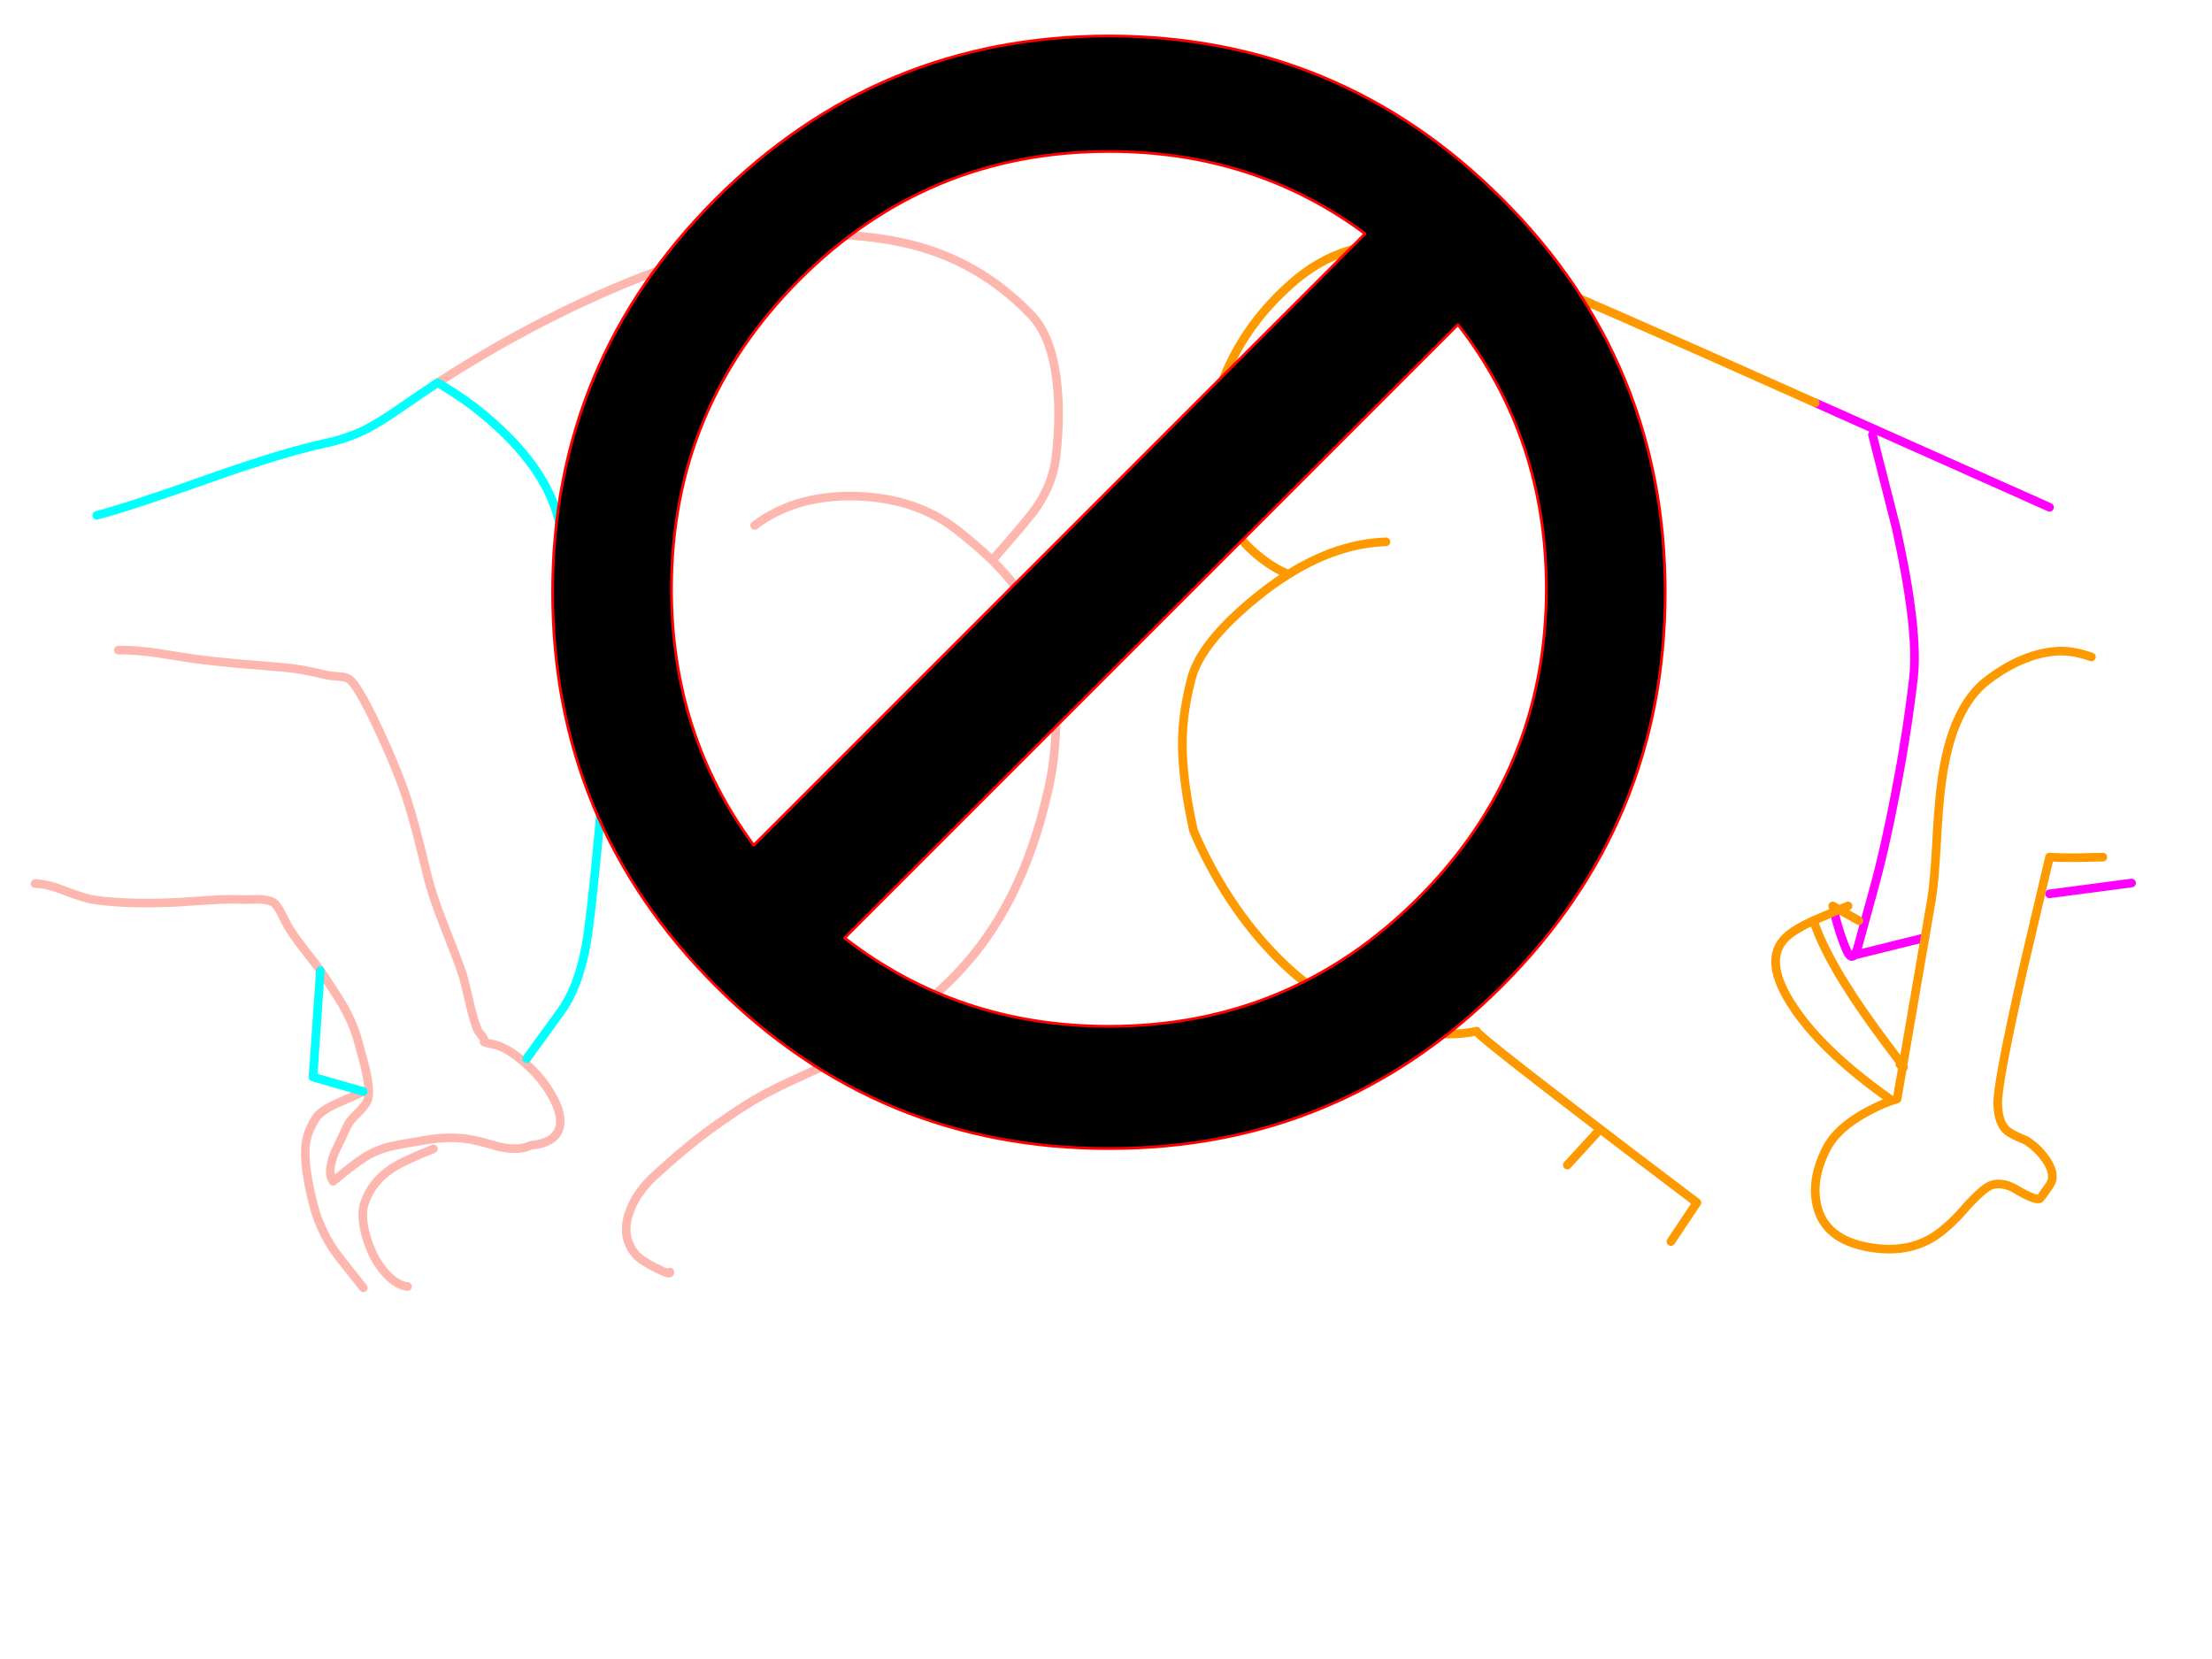 <?xml version="1.0" encoding="utf-8"?>
<svg id="EdithAnim08" image-rendering="inherit" baseProfile="basic" version="1.1" x="0px" y="0px" width="800" height="600" xmlns="http://www.w3.org/2000/svg" xmlns:xlink="http://www.w3.org/1999/xlink">
  <g id="No-Rear-To-Rearf458r1" overflow="visible">
    <g id="RightBum">
      <path id="Layer3_0_1_STROKES" stroke="#F0F" stroke-width="3.124" stroke-linejoin="round" stroke-linecap="round" fill="none" d="M677.199,157.225 L685.79,190.964 Q693.991,228.062 692.038,245.166 689.773,264.925 685.478,287.183 681.495,307.958 677.199,323.266 674.466,333.028 671.654,343.415 671.107,344.821 670.639,345.446 L696.177,339.12 M741.241,183.467 L656.503,145.666 M741.241,323.266 L770.919,319.361 M663.375,329.748 L664.156,332.95 Q665.875,339.198 667.827,343.65 669.311,347.008 670.639,345.446" test="RightBum"/>
      <path id="Layer3_0_2_STROKES" stroke="#F90" stroke-width="3.124" stroke-linejoin="round" stroke-linecap="round" fill="none" d="M696.177,339.12 L698.599,325.062 Q699.536,319.595 700.317,306.005 701.098,290.932 702.113,283.513 705.628,255.943 718.905,245.947 726.324,240.323 733.587,237.746 739.367,235.637 745.068,235.481 750.145,235.403 756.393,237.59 M656.503,145.666 Q568.172,106.148 547.553,98.025 534.589,92.949 523.498,90.449 511.861,87.872 502.411,88.185 482.574,88.887 467.423,102.243 451.1,116.457 443.212,135.201 434.855,155.194 438.916,174.095 442.352,190.339 454.458,200.492 460.55,205.569 466.017,207.678 483.667,196.587 501.24,195.963 M696.177,339.12 L688.211,385.433 Q688.758,386.292 688.133,385.824 L686.103,397.461 Q681.26,398.866 675.715,401.834 664.469,407.77 660.564,415.424 657.049,422.296 656.581,428.544 656.268,432.527 657.206,436.276 660.095,448.226 675.637,451.037 690.086,453.693 700.317,446.664 705.784,442.837 711.563,435.964 716.171,431.044 718.67,429.403 719.529,428.857 720.467,428.544 722.731,427.841 725.387,428.544 727.261,429.013 729.292,430.263 736.008,434.168 737.649,433.543 737.961,433.465 741.241,428.701 743.74,425.186 740.226,419.797 737.649,415.814 733.587,413.002 733.275,412.768 732.963,412.534 728.12,410.581 726.168,409.176 722.81,406.676 722.497,399.491 722.185,392.384 731.713,350.444 L741.241,309.989 744.678,310.145 Q750.145,310.301 760.532,309.989 M672.279,332.95 L665.172,328.967 Q664.235,329.357 663.375,329.748 658.377,331.857 655.878,332.95 660.876,348.101 677.98,371.688 681.885,377.076 687.118,383.949 687.821,384.886 688.211,385.433 L688.133,385.824 Q687.743,385.589 687.118,384.965 M655.878,332.95 Q649.552,335.84 646.662,338.339 643.069,341.385 642.367,345.524 640.961,353.334 649.63,365.752 660.408,381.138 683.447,397.461 M663.375,329.748 L662.829,327.639 665.172,328.967 Q666.656,328.342 668.374,327.639 M466.017,207.678 Q461.721,210.333 457.426,213.613 443.055,224.781 436.261,234.466 432.121,240.401 430.794,245.79 427.123,260.005 427.67,272.501 428.216,284.997 431.653,300.382 433.683,305.303 436.261,310.301 437.042,311.863 437.901,313.425 449.303,334.59 465.236,349.507 482.262,365.44 504.754,371.219 515.064,373.796 523.498,373.952 529.2,374.031 534.042,372.937 533.417,373.64 573.482,404.333 589.337,416.517 605.269,428.544 609.486,431.746 613.704,434.949 L604.332,449.007 M577.778,409.41 L566.844,421.359" test="RightBum"/>
    </g>
    <g id="LeftBum">
      <path id="Layer2_0_1_STROKES" stroke="#FEB7AE" stroke-width="3.11" stroke-linejoin="round" stroke-linecap="round" fill="none" d="M158.303,138.41 Q180.617,123.949 203.942,112.519 227.112,101.246 248.96,94.015 277.183,84.685 296.076,84.763 319.868,84.84 337.05,90.672 357.265,97.591 372.893,113.841 380.357,121.538 382.223,138.255 383.623,150.461 381.912,165.156 380.59,176.274 373.204,185.76 368.85,191.28 358.82,202.632 360.375,204.187 361.775,205.664 368.617,212.972 373.982,222.691 377.636,229.3 379.58,237.697 381.29,245.083 381.756,253.869 382.456,267.553 380.046,281.159 379.502,284.036 378.802,286.913 369.472,327.887 345.992,352.222 327.954,370.883 304.395,382.545 304.084,382.701 286.124,390.942 275.706,395.763 269.252,399.961 259.611,406.181 252.147,412.012 245.383,417.299 237.142,424.841 230.066,431.217 227.578,438.525 224.546,447.311 229.833,453.609 231.466,455.63 237.064,458.507 242.662,461.384 242.273,460.062 M272.907,190.036 Q287.912,178.762 309.916,179.462 331.375,180.162 345.992,191.591 353.611,197.578 358.82,202.632 M42.767,235.131 Q48.442,234.976 56.606,236.142 61.271,236.842 70.446,238.319 77.054,239.174 86.307,240.029 91.594,240.496 102.168,241.351 109.01,241.895 117.718,244.072 119.428,244.461 122.771,244.694 125.026,244.772 126.27,245.627 129.225,247.649 136.067,262.033 143.22,277.116 146.952,288.312 150.139,297.953 154.338,315.758 156.204,323.611 160.48,334.418 165.923,348.179 167.4,352.767 167.866,354.166 169.966,363.341 172.143,372.204 173.387,373.526 175.486,375.859 175.097,376.869 175.097,377.025 178.207,377.647 183.261,378.658 189.559,384.178 195.856,389.543 199.511,396.073 203.631,403.149 202.31,407.891 200.755,413.412 192.047,414.189 187.77,416.366 180.462,414.734 172.298,412.323 168.644,411.857 161.102,410.846 151.306,412.79 145.008,413.801 142.053,414.423 137.155,415.511 133.268,417.688 130.391,419.399 126.659,422.275 124.56,423.908 120.439,427.251 118.262,424.064 120.905,417.144 124.482,409.68 125.57,407.27 126.426,405.326 129.302,402.605 132.101,399.806 132.801,398.251 134.123,395.452 132.335,387.288 131.635,384.022 129.38,376.17 127.747,370.105 123.704,363.108 121.294,358.987 115.852,351.056 M131.402,394.752 Q130.857,395.141 122.616,398.717 116.085,401.516 114.219,404.393 111.109,409.369 110.565,413.801 109.709,421.187 113.208,435.182 113.597,436.737 114.063,438.214 115.074,441.402 116.474,444.434 118.106,448.088 120.361,451.509 121.761,453.686 131.402,465.737 M115.852,351.056 Q114.53,349.035 109.709,342.97 105.9,337.994 103.878,334.573 102.479,331.697 101.623,330.142 100.146,327.187 98.747,326.332 97.114,325.321 93.149,325.243 88.795,325.399 87.317,325.321 82.652,325.088 75.655,325.554 64.692,326.332 63.992,326.332 45.721,327.187 33.903,325.399 30.871,325.01 23.329,322.133 16.72,319.568 12.677,319.568 M147.418,465.271 Q143.842,464.96 140.11,461.15 137,457.963 134.978,453.842 132.723,449.099 131.79,444.59 131.79,444.512 131.79,444.434 131.013,440.935 131.246,438.214 131.324,436.581 131.79,435.26 134.356,427.407 141.82,422.509 145.941,419.787 156.748,415.511" test="LeftBum"/>
      <path id="Layer2_0_2_STROKES" stroke="#0FF" stroke-width="3.11" stroke-linejoin="round" stroke-linecap="round" fill="none" d="M158.303,138.41 L164.29,142.142 Q171.598,146.885 177.974,152.561 198.5,170.599 202.543,190.036 205.886,205.586 213.583,240.34 219.181,271.907 216.927,297.331 213.739,332.085 211.951,341.882 209.152,357.354 202.543,366.218 L190.492,382.856 M115.852,351.056 L113.208,389.543 131.402,394.752 M34.992,186.382 Q47.121,183.194 76.432,172.776 102.401,163.601 117.873,160.258 125.881,158.547 132.49,155.204 137.622,152.561 145.552,147.04 151.928,142.609 158.303,138.41" test="LeftBum"/>
    </g>
    <g id="StopSign">
      <path fill="#000" stroke="none" d="M543.294,72.001 Q484.354,13.06 401.05,13.015 317.746,13.06 258.806,72.001 199.865,130.942 199.865,214.2 199.865,297.549 258.806,356.49 317.746,415.43 401.05,415.385 484.354,415.43 543.294,356.49 602.235,297.549 602.235,214.2 602.235,130.942 543.294,72.001 M401.05,54.78 Q453.527,54.734 493.71,84.521 L272.592,305.685 Q242.85,265.457 242.85,212.98 242.85,147.44 289.18,101.11 335.51,54.78 401.05,54.78 M527.294,117.382 Q559.25,158.559 559.25,212.98 559.25,278.474 512.92,324.804 466.59,371.134 401.05,371.18 346.629,371.18 305.452,339.223 L527.294,117.382Z" test="StopSign" vector-effect="non-scaling-stroke" stroke-width="1"/>
      <path id="Layer1_0_1_STROKES" stroke="#F00" stroke-width="1" stroke-linejoin="round" stroke-linecap="round" fill="none" d="M242.85,212.98 Q242.85,147.44 289.18,101.11 335.51,54.78 401.05,54.78 453.527,54.734 493.71,84.521 L272.592,305.685 Q242.85,265.457 242.85,212.98Z M543.294,356.49 Q484.354,415.43 401.05,415.385 317.746,415.43 258.806,356.49 199.865,297.549 199.865,214.2 199.865,130.942 258.806,72.001 317.746,13.06 401.05,13.015 484.354,13.06 543.294,72.001 602.235,130.942 602.235,214.2 602.235,297.549 543.294,356.49Z M512.92,324.804 Q466.59,371.134 401.05,371.18 346.629,371.18 305.452,339.223 L527.294,117.382 Q559.25,158.559 559.25,212.98 559.25,278.474 512.92,324.804Z" test="StopSign" vector-effect="non-scaling-stroke"/>
    </g>
  </g>
</svg>